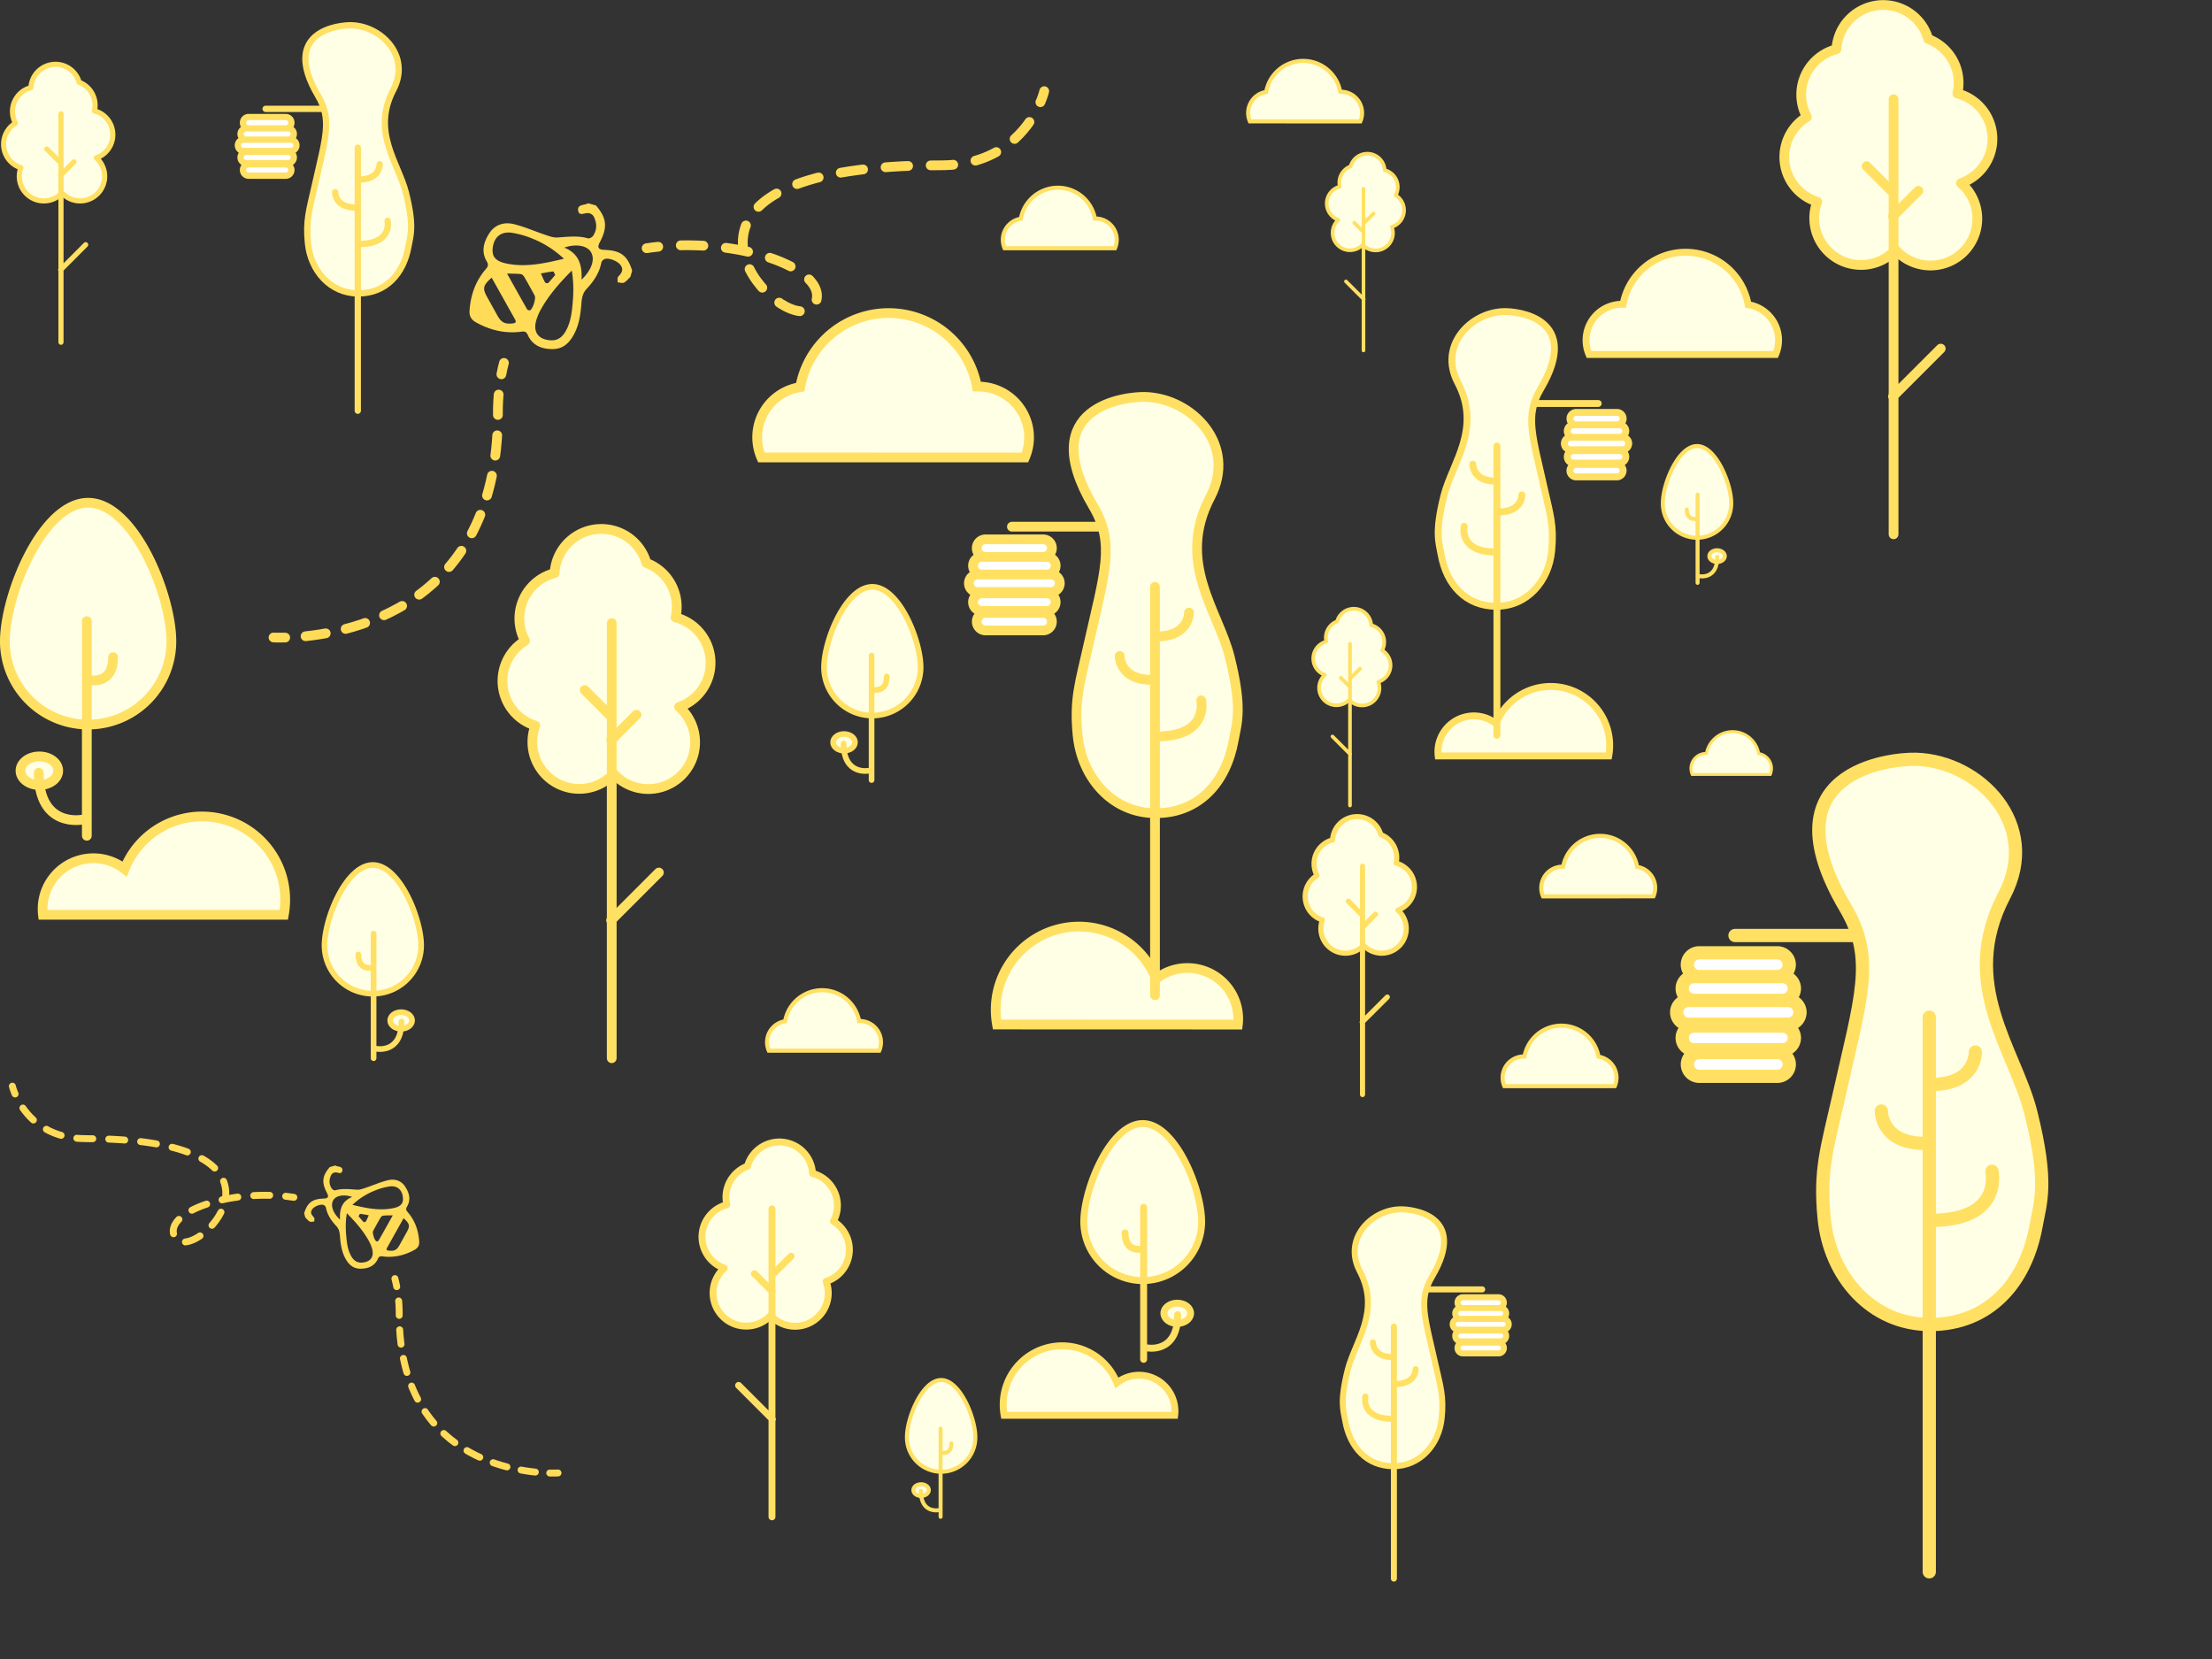<?xml version="1.0" encoding="utf-8"?>
<!-- Generator: Adobe Illustrator 21.1.0, SVG Export Plug-In . SVG Version: 6.00 Build 0)  -->

<?xml-stylesheet type="text/css" href="../../../css/game_animation.css"?>

<svg version="1.1" id="Layer_1" xmlns="http://www.w3.org/2000/svg" xmlns:xlink="http://www.w3.org/1999/xlink" x="0px" y="0px"
	 viewBox="0 0 2048 1536" style="enable-background:new 0 0 2048 1536;" xml:space="preserve">
  <rect x="0" y="0" width="2048" height="1536" fill="#333333" stroke="none"/>
  <defs>
    <style>
      .cls-1, .cls-10, .cls-12, .cls-15, .cls-18, .cls-2, .cls-20, .cls-21, .cls-22, .cls-26, .cls-28, .cls-3, .cls-30, .cls-33, .cls-8 {
        fill: none;
      }

      .cls-1, .cls-2, .cls-20, .cls-21, .cls-22, .cls-3 {
        stroke: #ffdb58;
      }

      .cls-1, .cls-10, .cls-11, .cls-12, .cls-13, .cls-14, .cls-15, .cls-16, .cls-17, .cls-18, .cls-19, .cls-2, .cls-20, .cls-21, .cls-22, .cls-25, .cls-26, .cls-27, .cls-28, .cls-29, .cls-3, .cls-30, .cls-31, .cls-32, .cls-33, .cls-34, .cls-7, .cls-8, .cls-9 {
        stroke-linecap: round;
        stroke-linejoin: round;
      }

      .cls-1, .cls-13, .cls-2, .cls-3, .cls-5, .cls-7, .cls-8 {
        stroke-width: 9.03px;
      }

      .cls-2 {
        stroke-dasharray: 20.91 20.91 20.91 20.91 20.91 20.91;
      }

      .cls-3 {
        stroke-dasharray: 18.88 18.88 18.88 18.88 18.88 18.88;
      }

      .cls-4 {
        fill: #ffdb58;
      }

      .cls-11, .cls-14, .cls-17, .cls-23, .cls-24, .cls-25, .cls-27, .cls-29, .cls-32, .cls-5, .cls-6, .cls-7, .cls-9 {
        fill: #ffffe5;
      }

      .cls-10, .cls-11, .cls-12, .cls-13, .cls-14, .cls-15, .cls-16, .cls-17, .cls-18, .cls-19, .cls-23, .cls-24, .cls-25, .cls-26, .cls-27, .cls-28, .cls-29, .cls-30, .cls-31, .cls-32, .cls-33, .cls-34, .cls-5, .cls-6, .cls-7, .cls-8, .cls-9 {
        stroke: #ffe063;
      }

      .cls-23, .cls-24, .cls-5, .cls-6 {
        stroke-miterlimit: 10;
      }

      .cls-6 {
        stroke-width: 3.78px;
      }

      .cls-10, .cls-9 {
        stroke-width: 5.24px;
      }

      .cls-11, .cls-12 {
        stroke-width: 4.74px;
      }

      .cls-13, .cls-16, .cls-19, .cls-31, .cls-34 {
        fill: #fff;
      }

      .cls-14, .cls-15, .cls-16 {
        stroke-width: 12.27px;
      }

      .cls-17, .cls-18, .cls-19 {
        stroke-width: 5.82px;
      }

      .cls-20, .cls-21, .cls-22, .cls-23, .cls-25, .cls-26, .cls-31 {
        stroke-width: 6.4px;
      }

      .cls-21 {
        stroke-dasharray: 14.8 14.8 14.8 14.8 14.8 14.8;
      }

      .cls-22 {
        stroke-dasharray: 13.37 13.37 13.37 13.37 13.37 13.37;
      }

      .cls-24 {
        stroke-width: 2.68px;
      }

      .cls-27, .cls-28 {
        stroke-width: 3.71px;
      }

      .cls-29, .cls-30 {
        stroke-width: 3.36px;
      }

      .cls-32, .cls-33, .cls-34 {
        stroke-width: 5.57px;
      }
    </style>
  </defs>
  <title>customactivity_tablet</title>
  <g id="Bee">
    <g>
      <path class="cls-1" d="M685.23,246.24q5.37-.8,10.75-1.35" transform="translate(-86.54 -16.44)"/>
      <path class="cls-2" d="M716.85,243.58C787.62,242,851.62,268.67,842,295.94a12.79,12.79,0,0,1-4.88,6.62" transform="translate(-86.54 -16.44)"/>
      <path class="cls-2" d="M827.08,304.57C783.86,300,686.81,169.48,957.62,169.48c51.43,0,76.39-28.74,87.6-49" transform="translate(-86.54 -16.44)"/>
      <path class="cls-1" d="M1049.79,111.06a71.48,71.48,0,0,0,3.57-10.22" transform="translate(-86.54 -16.44)"/>
    </g>
    <g>
      <path class="cls-1" d="M339.78,606.66s4,.24,10.83.08" transform="translate(-86.54 -16.44)"/>
      <path class="cls-3" d="M369.45,605.5c32.92-3.45,86.64-15.64,126.49-57.09" transform="translate(-86.54 -16.44)"/>
      <path class="cls-3" d="M502.28,541.42c26.37-30.81,45.25-76.08,45.25-142.51a199.86,199.86,0,0,1,1.71-26.57" transform="translate(-86.54 -16.44)"/>
      <path class="cls-1" d="M550.75,363q1-5.43,2.38-10.57" transform="translate(-86.54 -16.44)"/>
    </g>
    <g id="_5DqBM2.tif" data-name="5DqBM2.tif">
      <path class="cls-4" d="M670.2,272.75c-1.94,1.83-3.63,4.16-5.91,5.32-1.54.78-3.92-.07-5.92-.19.12-1.8-.46-4.26.5-5.26,3.19-3.34,5.45-6.45,2.09-10.91-2.73-3.61-10.47-6.75-14.54-5.43a5.34,5.34,0,0,0-3.13,3.32c-1.85,9.59-7.09,17.33-13.52,24.18-3.74,4-4.51,8.42-4.9,13.37-.78,9.84-2,19.55-6.75,28.53-4.17,8-10,13.72-19.29,13.94-10.2.24-19.17-3-23.65-13.07-1.77-4-4.25-3.2-7.15-2.87-14.45,1.64-27.8-1.65-40.47-8.6-4.65-2.55-6.66-5.8-6.28-11.23,1-14.19,5.45-26.95,14.72-37.83,2-2.39,3.32-4,1.23-7.53-5.47-9.17-2.83-18.25,2.54-26.38,5.18-7.83,13.67-10.26,22.21-8.22,10.19,2.44,19.91,6.82,29.9,10.16,3.36,1.12,7,2.45,10.38,2.27,9.57-.51,19.08-2,28.6.78,1.28.37,3.77-.89,4.65-2.13,3.68-5.25,3.82-11.05,1.32-16.85a6.67,6.67,0,0,0-7.75-4.26c-2.84.46-6.39,2.1-7.22-2.21-.93-4.83,3.2-5.26,6.59-6a22.74,22.74,0,0,0,2.7-1l7.12,2c10,11.51,11,20.16,3.57,34.14-2.54,4.81-1.28,6.82,4.37,7,14.87.47,21.4,5.37,25.62,19.25ZM608.64,256A92.23,92.23,0,0,0,580,237.57a85,85,0,0,0-19.71-5.65c-9.71-1.35-15.92,3.79-17.4,12.89-1.44,8.8,2,13.38,12.5,15.59C573.43,264.19,591,260.21,608.64,256Zm7.29,11c-11.44,11.45-21.15,22.62-28.48,35.69a50.16,50.16,0,0,0-4.35,10.1c-3.25,10.91,1.65,17.88,13,18.71,6,.44,10.35-2.27,13.48-7.27,4.57-7.3,6-15.5,6.85-23.85C617.49,289.74,618,279.07,615.93,267Zm-74.17,6.5c-8.15,7.3-8.69,9.94-4,18.31q4.66,8.38,9.31,16.75c3.66,6.58,6.94,8.11,14.22,7.32,3-.33,3.32-1.53,2.07-3.78C556.17,299.29,549,286.46,541.76,273.54ZM556,269.71c6.54,11.71,12.46,22.38,18.51,33a3.05,3.05,0,0,0,2.76,1.06c2.6-1.28,5.69-11.07,4.33-13.61-3.12-5.83-6.33-11.63-9.67-17.34-.67-1.14-2-2.48-3.19-2.61C564.91,269.77,561.06,269.86,556,269.71Zm69,5.67c9.81-9.5,12.69-19.41,8.43-25.92-3.65-5.59-13.44-7.52-24.49-3.77C622.6,251.17,625.56,261.8,625,275.38ZM600.65,271c-.71-1.17-1.47-3.26-2-3.21-3.8.36-7.56,1.17-11.33,1.83,1.27,2.81,2.42,5.68,3.92,8.36.31.56,2.4.91,2.82.49C596.28,276.25,598.24,273.77,600.65,271Z" transform="translate(-86.54 -16.44)"/>
    </g>
  </g>
  <path class="cls-5" d="M349.33,863.42A77.07,77.07,0,0,0,201.91,821,47,47,0,0,0,126,858a47.4,47.4,0,0,0,.32,5.42Z" transform="translate(-86.54 -16.44)"/>
  <path class="cls-5" d="M1009.63,965A77.07,77.07,0,0,1,1157,922.66a47,47,0,0,1,75.93,37,47.4,47.4,0,0,1-.32,5.42Z" transform="translate(-86.54 -16.44)"/>
  <path class="cls-5" d="M1035.46,440a47,47,0,0,0-43.1-65.64c-.46,0-.92,0-1.38,0a83.09,83.09,0,0,0-163.53.5,47,47,0,0,0-36,65.1Z" transform="translate(-86.54 -16.44)"/>
  <path class="cls-6" d="M1118.86,246.27a19.68,19.68,0,0,0-18.06-27.5h-.58a34.81,34.81,0,0,0-68.51.21,19.68,19.68,0,0,0-15.07,27.27Z" transform="translate(-86.54 -16.44)"/>
  <path class="cls-6" d="M900.58,989.25a19.68,19.68,0,0,0-18.06-27.5h-.58a34.81,34.81,0,0,0-68.51.21,19.68,19.68,0,0,0-15.07,27.27Z" transform="translate(-86.54 -16.44)"/>
  <path class="cls-6" d="M1346,128.84a19.68,19.68,0,0,0-18.06-27.5h-.58a34.81,34.81,0,0,0-68.51.21,19.68,19.68,0,0,0-15.07,27.27Z" transform="translate(-86.54 -16.44)"/>
  <g>
    <path class="cls-7" d="M91.05,610.2c0-42.57,34.51-128.26,77.08-128.26s77.08,85.69,77.08,128.26a77.08,77.08,0,1,1-154.16,0Z" transform="translate(-86.54 -16.44)"/>
    <ellipse class="cls-7" cx="36.43" cy="713.59" rx="17.46" ry="13.25"/>
    <path class="cls-8" d="M166.93,790.25V591.53M169.26,646s22,5.17,22-21.1m-68.85,107c0,51.79,40.55,43.36,40.55,43.36" transform="translate(-86.54 -16.44)"/>
  </g>
  <g>
    <path class="cls-9" d="M849.47,634.2c0-24.7,20-74.42,44.72-74.42s44.72,49.72,44.72,74.42a44.72,44.72,0,0,1-89.45,0Z" transform="translate(-86.54 -16.44)"/>
    <ellipse class="cls-9" cx="781.46" cy="687.29" rx="10.13" ry="7.69"/>
    <path class="cls-10" d="M893.5,738.67V623.37M894.85,655s12.74,3,12.74-12.24m-40,62.07c0,30,23.53,25.16,23.53,25.16" transform="translate(-86.54 -16.44)"/>
  </g>
  <g>
    <path class="cls-9" d="M476.45,891.72c0-24.7-20-74.42-44.72-74.42S387,867,387,891.72a44.72,44.72,0,0,0,89.45,0Z" transform="translate(-86.54 -16.44)"/>
    <ellipse class="cls-9" cx="371.4" cy="944.81" rx="10.13" ry="7.69"/>
    <path class="cls-10" d="M432.43,880.89V996.19m-14.09-96c0,15.24,12.74,12.24,12.74,12.24m3.68,75s23.53,4.89,23.53-25.16" transform="translate(-86.54 -16.44)"/>
  </g>
  <g>
    <path class="cls-7" d="M744.44,630.07a43.37,43.37,0,0,0-32.44-42,43.34,43.34,0,0,0-27-50.41,43.36,43.36,0,0,0-85,9.42,43.38,43.38,0,0,0-27.32,62.71,43.37,43.37,0,0,0,9.53,78.5,43.36,43.36,0,0,0,72.52,44.54A43.35,43.35,0,1,0,715.31,671,43.37,43.37,0,0,0,744.44,630.07Z" transform="translate(-86.54 -16.44)"/>
    <path class="cls-8" d="M652.91,996.19V593.38m-1.51,85.47-23.48-23.48m24.39,213.17,44.26-44.26M652.39,701.65l23.48-23.48" transform="translate(-86.54 -16.44)"/>
  </g>
  <g>
    <path class="cls-7" d="M1931.25,145a43.37,43.37,0,0,0-32.44-42,43.34,43.34,0,0,0-27-50.41,43.36,43.36,0,0,0-85,9.42,43.38,43.38,0,0,0-27.32,62.71,43.37,43.37,0,0,0,9.53,78.5,43.36,43.36,0,0,0,72.52,44.54A43.35,43.35,0,1,0,1902.11,186,43.37,43.37,0,0,0,1931.25,145Z" transform="translate(-86.54 -16.44)"/>
    <path class="cls-8" d="M1839.72,511.13V108.31m-1.51,85.47-23.48-23.48m24.39,213.17,44.26-44.26m-44.18-122.62,23.48-23.48" transform="translate(-86.54 -16.44)"/>
  </g>
  <g>
    <path class="cls-11" d="M1396.11,837.61a22.77,22.77,0,0,0-17-22,22.75,22.75,0,0,0-14.16-26.46,22.76,22.76,0,0,0-44.65,4.95A22.77,22.77,0,0,0,1305.92,827a22.77,22.77,0,0,0,5,41.21A22.76,22.76,0,0,0,1349,891.59a22.76,22.76,0,1,0,31.81-32.47A22.77,22.77,0,0,0,1396.11,837.61Z" transform="translate(-86.54 -16.44)"/>
    <path class="cls-12" d="M1348.05,1029.83V818.35m-.79,44.87-12.33-12.33m12.8,111.91L1371,939.57m-23.2-64.37,12.33-12.33" transform="translate(-86.54 -16.44)"/>
  </g>
  <g>
    <path class="cls-11" d="M191,141.09a22.77,22.77,0,0,0-17-22,22.75,22.75,0,0,0-14.16-26.46,22.76,22.76,0,0,0-44.65,4.95,22.77,22.77,0,0,0-14.34,32.92,22.77,22.77,0,0,0,5,41.21,22.76,22.76,0,0,0,38.08,23.38,22.76,22.76,0,1,0,31.81-32.47A22.77,22.77,0,0,0,191,141.09Z" transform="translate(-86.54 -16.44)"/>
    <path class="cls-12" d="M143,333.31V121.83m-.79,44.87-12.33-12.33m12.8,111.91L165.88,243m-23.2-64.37L155,166.34" transform="translate(-86.54 -16.44)"/>
  </g>
  <g>
    <path class="cls-7" d="M1084.24,697.07c-3.25-33.13,2-47.77,9.63-81.9,15.66-69.85,25.38-95.24,4.82-130.07-54.61-92.52,30.07-101.67,48.17-101.17,43.36,1.2,85.51,44.56,60.22,92.74-31.85,60.66,7.4,105.48,18.07,148.14,12,48.17,6.55,60.73,3.61,77.08-7.05,39.28-32.35,67.44-72.26,67.44S1088.14,736.79,1084.24,697.07Zm22.28-193h-83.1" transform="translate(-86.54 -16.44)"/>
    <path class="cls-8" d="M1155.9,937.94V559.77m-32.67,64s-.45,22.13,29.81,22.13m4.52-40.2c30.26,0,29.81-22.13,29.81-22.13m-29.81,114.71c48.78,0,41.1-33.42,41.1-33.42" transform="translate(-86.54 -16.44)"/>
    <path class="cls-13" d="M1041.49,532.07h-29.81m29.81,0h10.84a8.15,8.15,0,0,0,8.13-8.13h0a8.15,8.15,0,0,0-8.13-8.13H999a8.15,8.15,0,0,0-8.13,8.13h0a8.15,8.15,0,0,0,8.13,8.13h12.65M1060.46,592h0a8.15,8.15,0,0,0-8.13-8.13H999A8.15,8.15,0,0,0,990.9,592h0a8.15,8.15,0,0,0,8.13,8.13h53.29A8.15,8.15,0,0,0,1060.46,592Zm3.48-51.79h0a8.15,8.15,0,0,0-8.13-8.13H995.56a8.15,8.15,0,0,0-8.13,8.13h0a8.15,8.15,0,0,0,8.13,8.13h60.25A8.15,8.15,0,0,0,1063.93,540.2Zm0,33.72h0a8.15,8.15,0,0,0-8.13-8.13H995.56a8.15,8.15,0,0,0-8.13,8.13h0a8.15,8.15,0,0,0,8.13,8.13h60.25A8.15,8.15,0,0,0,1063.93,573.92Zm3.83-17.46h0a8.15,8.15,0,0,0-8.13-8.13h-67.9a8.15,8.15,0,0,0-8.13,8.13h0a8.15,8.15,0,0,0,8.13,8.13h67.9A8.15,8.15,0,0,0,1067.76,556.46Z" transform="translate(-86.54 -16.44)"/>
  </g>
  <g>
    <path class="cls-14" d="M1775.47,1144.64c-4.42-45,2.7-64.86,13.08-111.2,21.26-94.85,34.46-129.32,6.54-176.62-74.15-125.63,40.83-138.05,65.41-137.37,58.87,1.64,116.11,60.51,81.77,125.92-43.24,82.37,10.05,143.23,24.53,201.15,16.35,65.41,8.89,82.46,4.91,104.66-9.57,53.34-43.93,91.58-98.12,91.58S1780.77,1198.57,1775.47,1144.64Zm30.25-262.06H1692.89" transform="translate(-86.54 -16.44)"/>
    <path class="cls-15" d="M1872.77,1471.7V958.21m-44.36,86.88s-.61,30,40.47,30m6.13-54.58c41.09,0,40.47-30,40.47-30M1875,1146.27c66.23,0,55.81-45.38,55.81-45.38" transform="translate(-86.54 -16.44)"/>
    <path class="cls-16" d="M1717.42,920.6h-40.47m40.47,0h14.72a11.07,11.07,0,0,0,11-11h0a11.07,11.07,0,0,0-11-11h-72.36a11.07,11.07,0,0,0-11,11h0a11.07,11.07,0,0,0,11,11h17.17m66.23,81.36h0a11.07,11.07,0,0,0-11-11h-72.36a11.07,11.07,0,0,0-11,11h0a11.07,11.07,0,0,0,11,11h72.36A11.07,11.07,0,0,0,1743.17,1002Zm4.72-70.32h0a11.07,11.07,0,0,0-11-11H1655a11.07,11.07,0,0,0-11,11h0a11.07,11.07,0,0,0,11,11h81.81A11.07,11.07,0,0,0,1747.89,931.63Zm0,45.79h0a11.07,11.07,0,0,0-11-11H1655a11.07,11.07,0,0,0-11,11h0a11.07,11.07,0,0,0,11,11h81.81A11.07,11.07,0,0,0,1747.89,977.42Zm5.19-23.71h0a11.07,11.07,0,0,0-11-11h-92.2a11.07,11.07,0,0,0-11,11h0a11.07,11.07,0,0,0,11,11h92.2A11.07,11.07,0,0,0,1753.09,953.71Z" transform="translate(-86.54 -16.44)"/>
  </g>
  <g>
    <path class="cls-17" d="M371.64,241.55c-2.1-21.34,1.28-30.77,6.21-52.76,10.09-45,16.35-61.35,3.1-83.79-35.18-59.6,19.37-65.49,31-65.17,27.93.78,55.08,28.71,38.79,59.74-20.51,39.08,4.77,67.95,11.64,95.43,7.76,31,4.22,39.12,2.33,49.65-4.54,25.3-20.84,43.45-46.55,43.45S374.15,267.14,371.64,241.55ZM386,117.23H332.46" transform="translate(-86.54 -16.44)"/>
    <path class="cls-18" d="M417.8,396.72V153.11m-21,41.22s-.29,14.26,19.2,14.26m2.91-25.89c19.49,0,19.2-14.26,19.2-14.26m-19.2,73.9c31.42,0,26.48-21.53,26.48-21.53" transform="translate(-86.54 -16.44)"/>
    <path class="cls-19" d="M344.09,135.27h-19.2m19.2,0h7a5.25,5.25,0,0,0,5.24-5.24h0a5.25,5.25,0,0,0-5.24-5.24H316.75a5.25,5.25,0,0,0-5.24,5.24h0a5.25,5.25,0,0,0,5.24,5.24h8.15m31.42,38.6h0a5.25,5.25,0,0,0-5.24-5.24H316.75a5.25,5.25,0,0,0-5.24,5.24h0a5.25,5.25,0,0,0,5.24,5.24h34.33A5.25,5.25,0,0,0,356.31,173.86Zm2.24-33.36h0a5.25,5.25,0,0,0-5.24-5.24H314.5a5.25,5.25,0,0,0-5.24,5.24h0a5.25,5.25,0,0,0,5.24,5.24h38.81A5.25,5.25,0,0,0,358.55,140.5Zm0,21.72h0a5.25,5.25,0,0,0-5.24-5.24H314.5a5.25,5.25,0,0,0-5.24,5.24h0a5.25,5.25,0,0,0,5.24,5.24h38.81A5.25,5.25,0,0,0,358.55,162.23ZM361,151h0a5.25,5.25,0,0,0-5.24-5.24H312A5.25,5.25,0,0,0,306.8,151h0a5.25,5.25,0,0,0,5.24,5.24h43.74A5.25,5.25,0,0,0,361,151Z" transform="translate(-86.54 -16.44)"/>
  </g>
  <g id="Bee-2" data-name="Bee">
    <g>
      <path class="cls-20" d="M358.62,1125q-3.8-.56-7.61-1" transform="translate(-86.54 -16.44)"/>
      <path class="cls-21" d="M336.24,1123.14c-50.1-1.14-95.42,17.76-88.61,37.07a9.05,9.05,0,0,0,3.45,4.69" transform="translate(-86.54 -16.44)"/>
      <path class="cls-21" d="M258.2,1166.32c30.6-3.24,99.29-95.64-92.43-95.64-36.41,0-54.08-20.35-62-34.71" transform="translate(-86.54 -16.44)"/>
      <path class="cls-20" d="M100.51,1029.31a50.61,50.61,0,0,1-2.53-7.24" transform="translate(-86.54 -16.44)"/>
    </g>
    <g>
      <path class="cls-20" d="M603.2,1380.2s-2.82.17-7.67.05" transform="translate(-86.54 -16.44)"/>
      <path class="cls-22" d="M582.2,1379.38c-23.31-2.44-61.34-11.07-89.55-40.42" transform="translate(-86.54 -16.44)"/>
      <path class="cls-22" d="M488.15,1334c-18.67-21.82-32-53.86-32-100.9a141.51,141.51,0,0,0-1.21-18.8" transform="translate(-86.54 -16.44)"/>
      <path class="cls-20" d="M453.84,1207.71q-.73-3.85-1.68-7.49" transform="translate(-86.54 -16.44)"/>
    </g>
    <g id="_5DqBM2.tif-2" data-name="5DqBM2.tif">
      <path class="cls-4" d="M368.12,1139.76c3-9.83,7.61-13.3,18.14-13.63,4-.13,4.89-1.55,3.1-5-5.23-9.9-4.58-16,2.53-24.17l5-1.44a16.1,16.1,0,0,0,1.91.69c2.4.54,5.32.85,4.66,4.27-.59,3.05-3.1,1.89-5.11,1.56a4.72,4.72,0,0,0-5.49,3c-1.77,4.1-1.67,8.21.93,11.93.62.88,2.38,1.77,3.29,1.51,6.74-1.95,13.47-.91,20.25-.55,2.42.13,5-.81,7.35-1.61,7.07-2.36,14-5.47,21.17-7.19,6-1.44,12.05.27,15.72,5.82,3.81,5.75,5.67,12.18,1.8,18.68-1.48,2.47-.56,3.64.87,5.33,6.56,7.71,9.71,16.74,10.42,26.79.27,3.84-1.15,6.14-4.45,7.95-9,4.92-18.42,7.25-28.65,6.09-2.05-.23-3.81-.77-5.06,2-3.18,7.12-9.52,9.42-16.75,9.26-6.61-.15-10.71-4.23-13.66-9.87-3.33-6.36-4.23-13.23-4.78-20.2-.28-3.5-.82-6.65-3.47-9.47-4.55-4.85-8.26-10.33-9.57-17.12a3.78,3.78,0,0,0-2.22-2.35c-2.89-.94-8.37,1.29-10.3,3.84-2.38,3.16-.78,5.35,1.48,7.72.68.71.27,2.46.35,3.73-1.42.09-3.1.69-4.19.14-1.61-.82-2.81-2.47-4.18-3.77Zm82.46-4.71c7.47-1.57,9.87-4.81,8.85-11-1.05-6.44-5.45-10.08-12.32-9.12a60.15,60.15,0,0,0-14,4,65.3,65.3,0,0,0-20.3,13.05C425.36,1134.91,437.78,1137.73,450.57,1135Zm-43.22,28.33c.6,5.92,1.62,11.72,4.85,16.89,2.21,3.54,5.3,5.46,9.54,5.15,8-.59,11.48-5.52,9.18-13.25a35.52,35.52,0,0,0-3.08-7.15c-5.19-9.26-12.06-17.16-20.16-25.27C406.19,1148.27,406.59,1155.82,407.36,1163.38Zm37.58,8.29c-.89,1.59-.66,2.45,1.46,2.68,5.16.56,7.48-.52,10.07-5.18l6.59-11.86c3.29-5.92,2.91-7.79-2.86-13C455.09,1153.5,450,1162.58,444.94,1171.67ZM441.13,1142a3.8,3.8,0,0,0-2.26,1.85c-2.37,4-4.64,8.14-6.85,12.27-1,1.79,1.22,8.73,3.07,9.63a2.16,2.16,0,0,0,2-.75c4.29-7.5,8.48-15.05,13.11-23.34C446.53,1141.74,443.81,1141.68,441.13,1142Zm-28.47-17.35c-7.83-2.66-14.76-1.29-17.34,2.67-3,4.61-1,11.62,6,18.35C400.87,1136,403,1128.51,412.66,1124.63Zm10.53,23.2a2.11,2.11,0,0,0,2-.35c1.06-1.9,1.87-3.93,2.77-5.92-2.67-.47-5.33-1-8-1.3-.39,0-.93,1.44-1.43,2.27C420.21,1144.51,421.6,1146.27,423.18,1147.83Z" transform="translate(-86.54 -16.44)"/>
    </g>
  </g>
  <path class="cls-23" d="M1016.24,1326.8a54.57,54.57,0,0,1,104.37-30,33.25,33.25,0,0,1,53.76,26.17,33.56,33.56,0,0,1-.23,3.84Z" transform="translate(-86.54 -16.44)"/>
  <path class="cls-23" d="M1576,716.34a54.57,54.57,0,0,0-104.37-30,33.25,33.25,0,0,0-53.76,26.17,33.56,33.56,0,0,0,.23,3.84Z" transform="translate(-86.54 -16.44)"/>
  <path class="cls-23" d="M1557.75,344.64a33.26,33.26,0,0,1,30.52-46.47l1,0a58.83,58.83,0,0,1,115.78.36,33.27,33.27,0,0,1,25.46,46.09Z" transform="translate(-86.54 -16.44)"/>
  <path class="cls-6" d="M1479.37,1022.07a19.68,19.68,0,0,1,18.06-27.5h.58a34.81,34.81,0,0,1,68.51.21,19.68,19.68,0,0,1,15.07,27.27Z" transform="translate(-86.54 -16.44)"/>
  <path class="cls-24" d="M1653.25,733.49A13.93,13.93,0,0,1,1666,714h.41a24.64,24.64,0,0,1,48.5.15,13.94,13.94,0,0,1,10.67,19.31Z" transform="translate(-86.54 -16.44)"/>
  <path class="cls-6" d="M1515.17,846.35a19.68,19.68,0,0,1,18.06-27.5h.58a34.81,34.81,0,0,1,68.51.21,19.68,19.68,0,0,1,15.07,27.27Z" transform="translate(-86.54 -16.44)"/>
  <g>
    <path class="cls-25" d="M1199.1,1147.52c0-30.14-24.43-90.81-54.57-90.81s-54.57,60.67-54.57,90.81a54.57,54.57,0,0,0,109.14,0Z" transform="translate(-86.54 -16.44)"/>
    <ellipse class="cls-25" cx="1089.96" cy="1215.92" rx="12.36" ry="9.38"/>
    <path class="cls-26" d="M1145.38,1134.3V1275m-17.2-117.09c0,18.6,15.55,14.94,15.55,14.94m4.49,91.49s28.71,6,28.71-30.7" transform="translate(-86.54 -16.44)"/>
  </g>
  <g>
    <path class="cls-27" d="M1689.43,482.1c0-17.49-14.18-52.69-31.67-52.69s-31.67,35.2-31.67,52.69a31.67,31.67,0,1,0,63.33,0Z" transform="translate(-86.54 -16.44)"/>
    <ellipse class="cls-27" cx="1589.78" cy="514.89" rx="7.17" ry="5.44"/>
    <path class="cls-28" d="M1658.26,474.43v81.64m-10-67.94c0,10.79,9,8.67,9,8.67m2.6,53.09s16.66,3.46,16.66-17.81" transform="translate(-86.54 -16.44)"/>
  </g>
  <g>
    <path class="cls-27" d="M926.23,1346.84c0-17.49,14.18-52.69,31.67-52.69s31.67,35.2,31.67,52.69a31.67,31.67,0,1,1-63.33,0Z" transform="translate(-86.54 -16.44)"/>
    <ellipse class="cls-27" cx="852.8" cy="1379.62" rx="7.17" ry="5.44"/>
    <path class="cls-28" d="M957.4,1420.8v-81.64m1,22.37s9,2.12,9-8.67m-28.29,43.94c0,21.28,16.66,17.81,16.66,17.81" transform="translate(-86.54 -16.44)"/>
  </g>
  <g>
    <path class="cls-25" d="M736.49,1161.58a30.71,30.71,0,0,1,23-29.71,30.69,30.69,0,0,1,19.1-35.69,30.7,30.7,0,0,1,60.22,6.67,30.71,30.71,0,0,1,19.34,44.4,30.71,30.71,0,0,1-6.75,55.58A30.7,30.7,0,0,1,800,1234.37a30.69,30.69,0,1,1-42.9-43.79A30.7,30.7,0,0,1,736.49,1161.58Z" transform="translate(-86.54 -16.44)"/>
    <path class="cls-26" d="M801.29,1135.61v285.2M819,1179.49l-16.63,16.63m-32,103,31.34,31.34M785,1195.64l16.63,16.63" transform="translate(-86.54 -16.44)"/>
  </g>
  <g>
    <path class="cls-29" d="M1302.41,626.12a16.12,16.12,0,0,1,12.06-15.6,16.11,16.11,0,0,1,10-18.74,16.12,16.12,0,0,1,31.61,3.5,16.12,16.12,0,0,1,10.15,23.31,16.12,16.12,0,0,1-3.54,29.18,16.12,16.12,0,0,1-27,16.56,16.11,16.11,0,1,1-22.52-23A16.12,16.12,0,0,1,1302.41,626.12Z" transform="translate(-86.54 -16.44)"/>
    <path class="cls-30" d="M1336.43,612.49V762.21m9.29-126.69-8.73,8.73m-16.79,54.06,16.45,16.45M1327.9,644l8.73,8.73" transform="translate(-86.54 -16.44)"/>
  </g>
  <g>
    <path class="cls-29" d="M1314.92,204.82a16.12,16.12,0,0,1,12.06-15.6,16.11,16.11,0,0,1,10-18.74,16.12,16.12,0,0,1,31.61,3.5,16.12,16.12,0,0,1,10.15,23.31,16.12,16.12,0,0,1-3.54,29.18,16.12,16.12,0,0,1-27,16.56,16.11,16.11,0,1,1-22.52-23A16.12,16.12,0,0,1,1314.92,204.82Z" transform="translate(-86.54 -16.44)"/>
    <path class="cls-30" d="M1348.94,191.18V340.91m9.29-126.69-8.73,8.73M1332.71,277l16.45,16.45m-8.76-70.76,8.73,8.73" transform="translate(-86.54 -16.44)"/>
  </g>
  <g>
    <path class="cls-25" d="M1472,577.78c-28.26,0-46.17-19.94-51.16-47.75-2.08-11.57-6-20.46,2.56-54.57,7.55-30.2,35.34-61.93,12.79-104.88-17.91-34.11,11.94-64.8,42.63-65.66,12.82-.36,72.77,6.12,34.11,71.63-14.56,24.66-7.67,42.63,3.41,92.09,5.42,24.16,9.13,34.53,6.82,58C1520.45,554.74,1500.31,577.78,1472,577.78ZM1566.27,390h-58.84" transform="translate(-86.54 -16.44)"/>
    <path class="cls-26" d="M1472.48,429.41V697.16m2-206.78c21.42,0,21.1-15.67,21.1-15.67m-45.41-28.46s-.32,15.67,21.1,15.67m-29.1,41.89s-5.44,23.66,29.1,23.66" transform="translate(-86.54 -16.44)"/>
    <path class="cls-31" d="M1574.59,409.8h-21.1m21.1,0h9a5.77,5.77,0,0,0,5.76-5.76h0a5.77,5.77,0,0,0-5.76-5.76h-37.73a5.77,5.77,0,0,0-5.76,5.76h0a5.77,5.77,0,0,0,5.76,5.76h7.67m35.81,42.42h0a5.77,5.77,0,0,0-5.76-5.76h-37.73a5.77,5.77,0,0,0-5.76,5.76h0a5.77,5.77,0,0,0,5.76,5.76h37.73A5.77,5.77,0,0,0,1589.29,452.22Zm2.46-36.67h0a5.77,5.77,0,0,0-5.76-5.76h-42.66a5.77,5.77,0,0,0-5.76,5.76h0a5.77,5.77,0,0,0,5.76,5.76H1586A5.77,5.77,0,0,0,1591.76,415.55Zm0,23.88h0a5.77,5.77,0,0,0-5.76-5.76h-42.66a5.77,5.77,0,0,0-5.76,5.76h0a5.77,5.77,0,0,0,5.76,5.76H1586A5.77,5.77,0,0,0,1591.76,439.43Zm2.71-12.36h0a5.77,5.77,0,0,0-5.76-5.76h-48.07a5.77,5.77,0,0,0-5.76,5.76h0a5.77,5.77,0,0,0,5.76,5.76h48.07A5.77,5.77,0,0,0,1594.47,427.07Z" transform="translate(-86.54 -16.44)"/>
  </g>
  <g>
    <path class="cls-32" d="M1376.72,1373.93c-24.63,0-40.24-17.38-44.6-41.62-1.81-10.09-5.2-17.84,2.23-47.57,6.58-26.32,30.8-54,11.15-91.42-15.61-29.73,10.41-56.49,37.16-57.23,11.17-.31,63.43,5.34,29.73,62.43-12.69,21.5-6.69,37.16,3,80.27,4.72,21.06,8,30.1,5.95,50.54C1418.91,1353.84,1401.35,1373.93,1376.72,1373.93Zm82.13-163.7h-51.28" transform="translate(-86.54 -16.44)"/>
    <path class="cls-33" d="M1377.09,1244.6V1478m1.77-180.24c18.67,0,18.4-13.66,18.4-13.66m-39.58-24.81s-.28,13.66,18.4,13.66m-25.36,36.51s-4.74,20.63,25.36,20.63" transform="translate(-86.54 -16.44)"/>
    <path class="cls-34" d="M1466.1,1227.51h-18.4m18.4,0h7.8a5,5,0,0,0,5-5h0a5,5,0,0,0-5-5H1441a5,5,0,0,0-5,5h0a5,5,0,0,0,5,5h6.69m31.22,37h0a5,5,0,0,0-5-5H1441a5,5,0,0,0-5,5h0a5,5,0,0,0,5,5h32.89A5,5,0,0,0,1478.92,1264.48Zm2.15-32h0a5,5,0,0,0-5-5h-37.18a5,5,0,0,0-5,5h0a5,5,0,0,0,5,5H1476A5,5,0,0,0,1481.06,1232.52Zm0,20.81h0a5,5,0,0,0-5-5h-37.18a5,5,0,0,0-5,5h0a5,5,0,0,0,5,5H1476A5,5,0,0,0,1481.06,1253.33Zm2.36-10.78h0a5,5,0,0,0-5-5h-41.9a5,5,0,0,0-5,5h0a5,5,0,0,0,5,5h41.9A5,5,0,0,0,1483.42,1242.56Z" transform="translate(-86.54 -16.44)"/>
  </g>
</svg>
